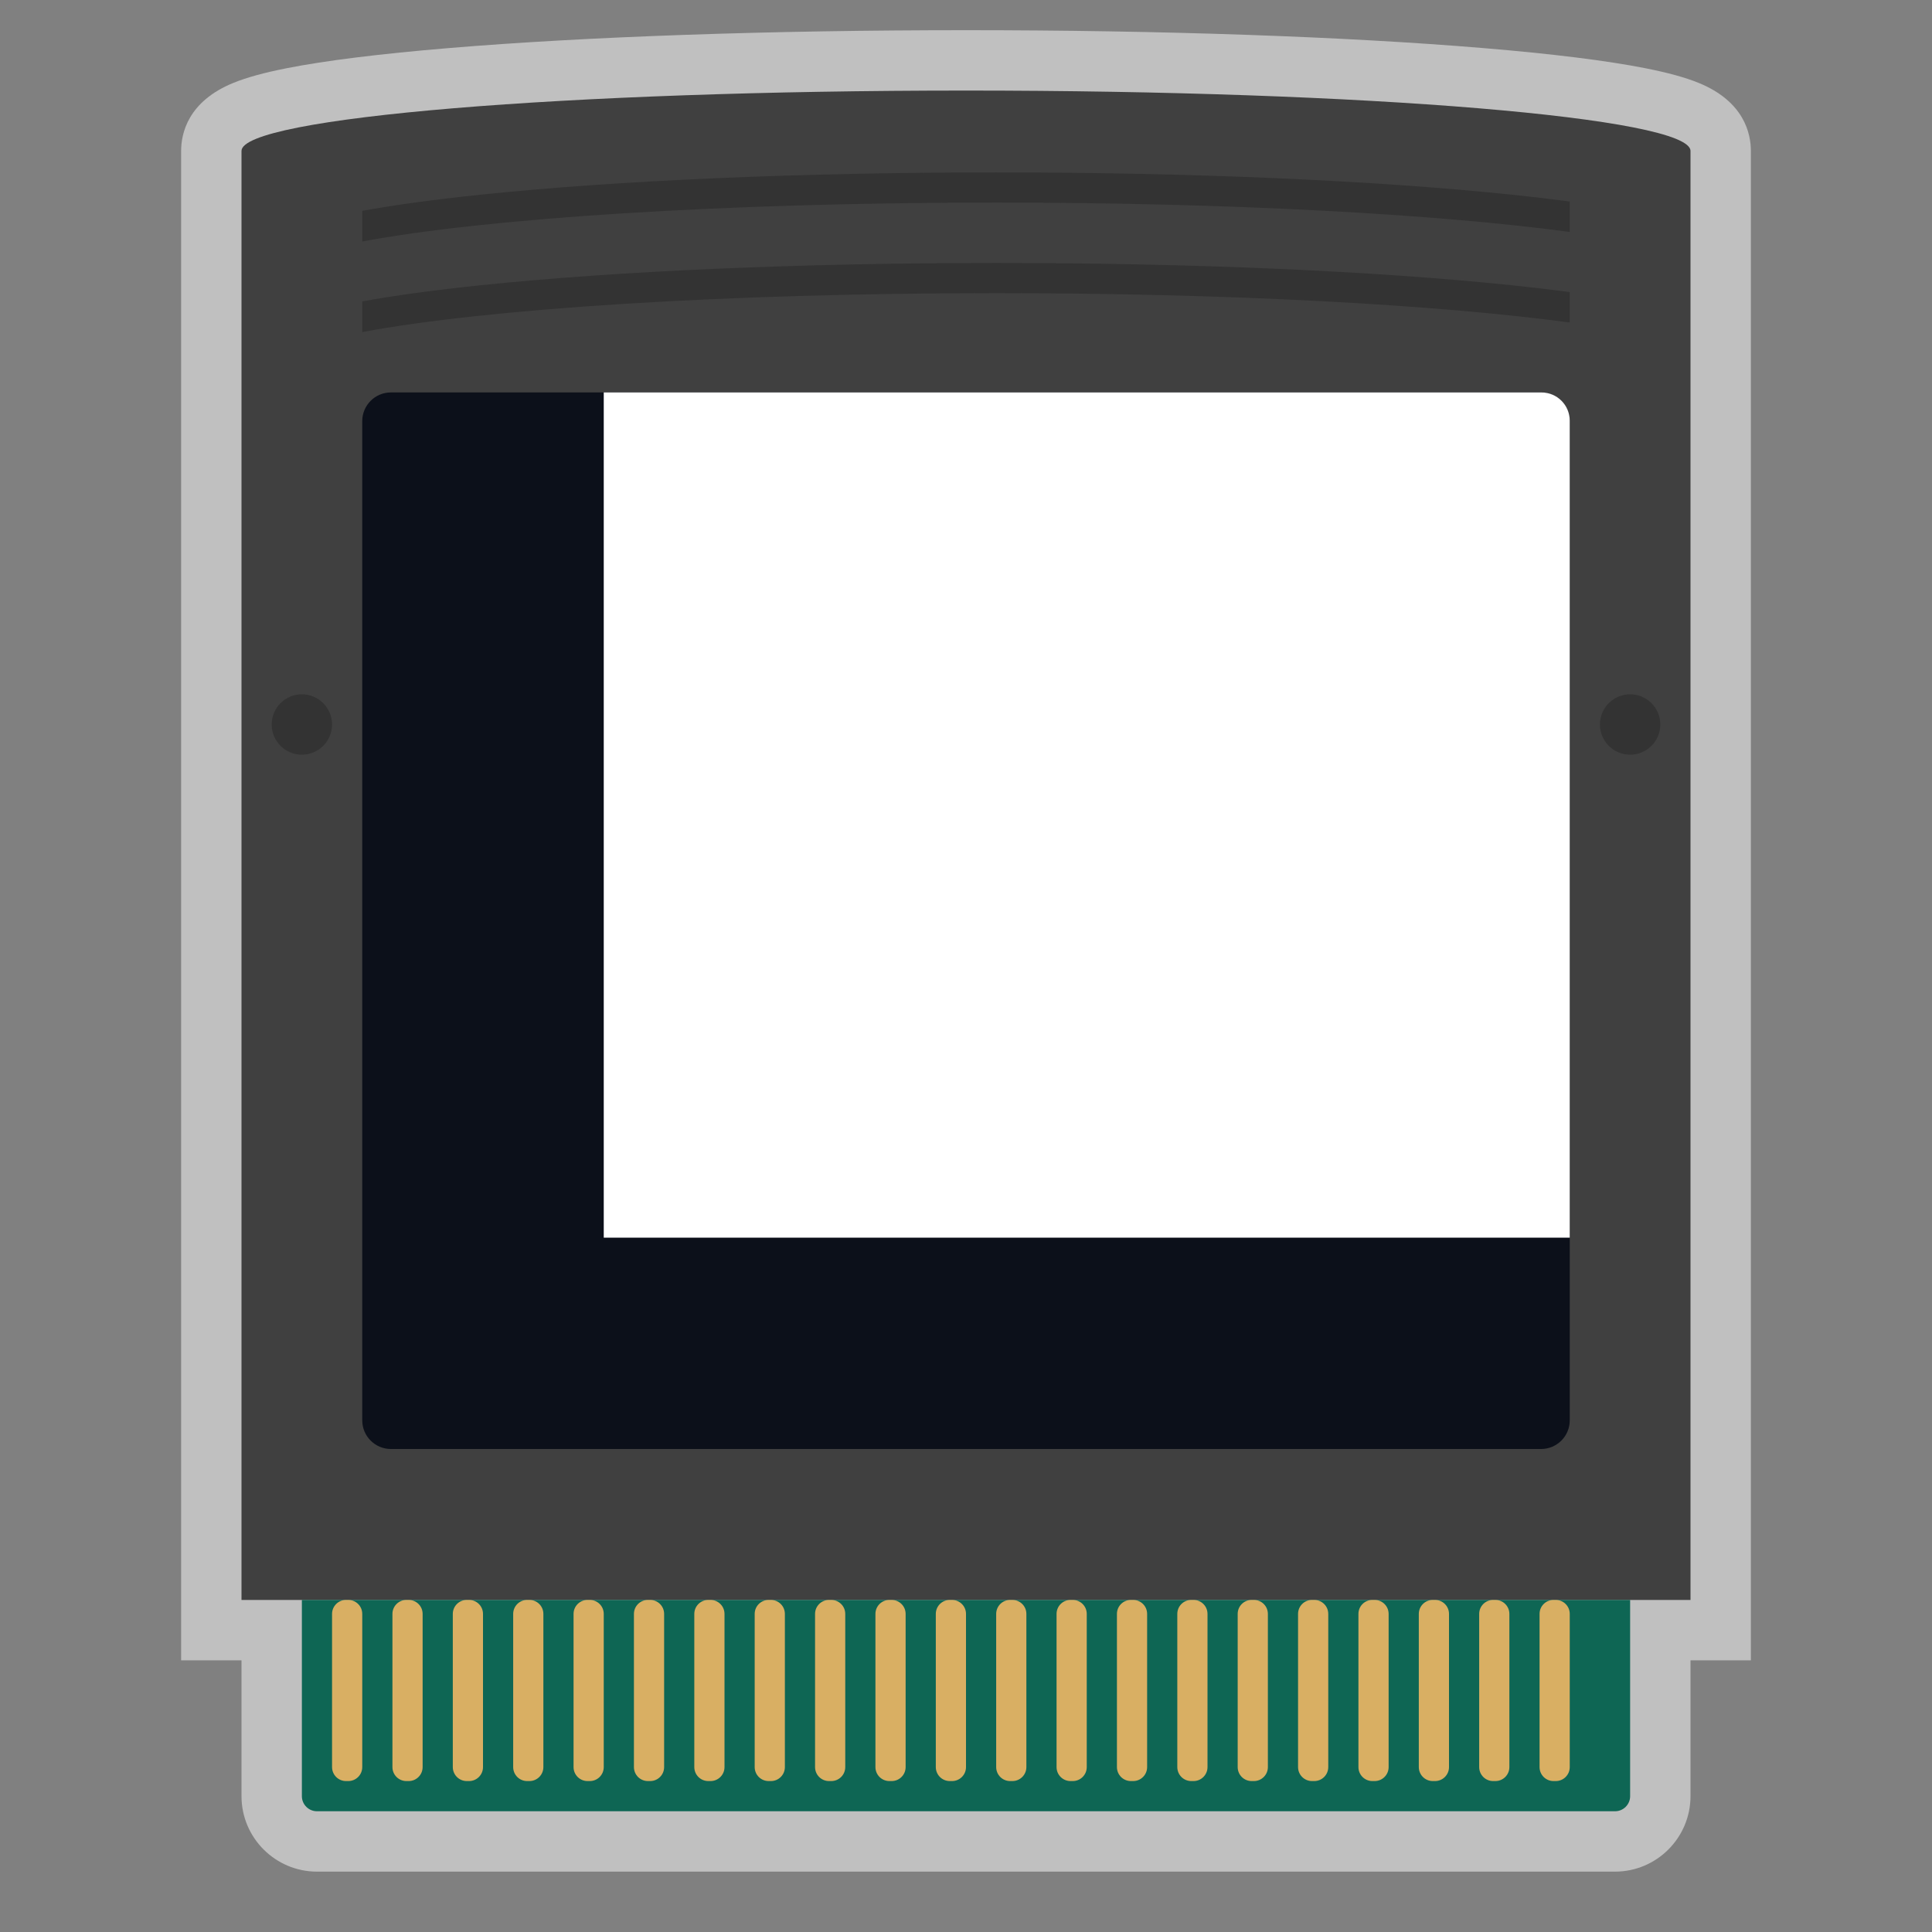 <?xml version="1.0" encoding="iso-8859-1"?>
<!-- Generator: Adobe Illustrator 27.8.1, SVG Export Plug-In . SVG Version: 6.00 Build 0)  -->
<svg version="1.1" id="Layer_1" xmlns="http://www.w3.org/2000/svg" xmlns:xlink="http://www.w3.org/1999/xlink" x="0px" y="0px"
	 viewBox="0 0 256 256" style="enable-background:new 0 0 256 256;" xml:space="preserve">
<rect x="0" y="0" width="256" height="256" fill="#808080" stroke="none"/>
<path style="opacity:0.5;fill:#FFFFFF;" d="M225.067,10.979c-1.76-0.717-4.07-1.352-7.065-1.942
	c-5.126-1.01-12.344-1.907-21.456-2.666C178.201,4.842,153.857,4,128,4S77.799,4.842,59.453,6.371
	c-9.111,0.759-16.33,1.656-21.456,2.666c-2.994,0.59-5.305,1.225-7.065,1.942C24.901,13.435,24,17.685,24,20v192v8h8v18
	c0,5.514,4.486,10,10,10h172c5.514,0,10-4.486,10-10v-18h8v-8V20C232,17.685,231.099,13.435,225.067,10.979z"/>
<path style="fill:#404040;" d="M128,12c-53.019,0-96,3.582-96,8v192h192V20C224,15.582,181.019,12,128,12z"/>
<path style="fill:#0C101A;" d="M204.203,192H51.797C49.7,192,48,190.3,48,188.203V55.797C48,53.7,49.7,52,51.797,52h152.407
	C206.3,52,208,53.7,208,55.797v132.407C208,190.3,206.3,192,204.203,192z"/>
<path style="fill:#0E6654;" d="M214,240H42c-1.105,0-2-0.895-2-2v-26h176v26C216,239.105,215.105,240,214,240z"/>
<path style="fill:#D9AF63;" d="M54.148,236h-0.297c-1.023,0-1.852-0.829-1.852-1.852v-20.297c0-1.023,0.829-1.852,1.852-1.852h0.297
	c1.023,0,1.852,0.829,1.852,1.852v20.297C56,235.171,55.171,236,54.148,236z"/>
<path style="fill:#D9AF63;" d="M46.148,236h-0.297c-1.023,0-1.852-0.829-1.852-1.852v-20.297c0-1.023,0.829-1.852,1.852-1.852h0.297
	c1.023,0,1.852,0.829,1.852,1.852v20.297C48,235.171,47.171,236,46.148,236z"/>
<path style="fill:#D9AF63;" d="M62.148,236h-0.297c-1.023,0-1.852-0.829-1.852-1.852v-20.297c0-1.023,0.829-1.852,1.852-1.852h0.297
	c1.023,0,1.852,0.829,1.852,1.852v20.297C64,235.171,63.171,236,62.148,236z"/>
<path style="fill:#D9AF63;" d="M70.148,236h-0.297c-1.023,0-1.852-0.829-1.852-1.852v-20.297c0-1.023,0.829-1.852,1.852-1.852h0.297
	c1.023,0,1.852,0.829,1.852,1.852v20.297C72,235.171,71.171,236,70.148,236z"/>
<path style="fill:#D9AF63;" d="M78.148,236h-0.297c-1.023,0-1.852-0.829-1.852-1.852v-20.297c0-1.023,0.829-1.852,1.852-1.852h0.297
	c1.023,0,1.852,0.829,1.852,1.852v20.297C80,235.171,79.171,236,78.148,236z"/>
<path style="fill:#D9AF63;" d="M86.148,236h-0.297c-1.023,0-1.852-0.829-1.852-1.852v-20.297c0-1.023,0.829-1.852,1.852-1.852h0.297
	c1.023,0,1.852,0.829,1.852,1.852v20.297C88,235.171,87.171,236,86.148,236z"/>
<path style="fill:#D9AF63;" d="M94.148,236h-0.297c-1.023,0-1.852-0.829-1.852-1.852v-20.297c0-1.023,0.829-1.852,1.852-1.852h0.297
	c1.023,0,1.852,0.829,1.852,1.852v20.297C96,235.171,95.171,236,94.148,236z"/>
<path style="fill:#D9AF63;" d="M102.148,236h-0.297c-1.023,0-1.852-0.829-1.852-1.852v-20.297c0-1.023,0.829-1.852,1.852-1.852
	h0.297c1.023,0,1.852,0.829,1.852,1.852v20.297C104,235.171,103.171,236,102.148,236z"/>
<path style="fill:#D9AF63;" d="M110.148,236h-0.297c-1.023,0-1.852-0.829-1.852-1.852v-20.297c0-1.023,0.829-1.852,1.852-1.852
	h0.297c1.023,0,1.852,0.829,1.852,1.852v20.297C112,235.171,111.171,236,110.148,236z"/>
<path style="fill:#D9AF63;" d="M118.148,236h-0.297c-1.023,0-1.852-0.829-1.852-1.852v-20.297c0-1.023,0.829-1.852,1.852-1.852
	h0.297c1.023,0,1.852,0.829,1.852,1.852v20.297C120,235.171,119.171,236,118.148,236z"/>
<path style="fill:#D9AF63;" d="M126.148,236h-0.297c-1.023,0-1.852-0.829-1.852-1.852v-20.297c0-1.023,0.829-1.852,1.852-1.852
	h0.297c1.023,0,1.852,0.829,1.852,1.852v20.297C128,235.171,127.171,236,126.148,236z"/>
<path style="fill:#D9AF63;" d="M134.148,236h-0.297c-1.023,0-1.852-0.829-1.852-1.852v-20.297c0-1.023,0.829-1.852,1.852-1.852
	h0.297c1.023,0,1.852,0.829,1.852,1.852v20.297C136,235.171,135.171,236,134.148,236z"/>
<path style="fill:#D9AF63;" d="M142.148,236h-0.297c-1.023,0-1.852-0.829-1.852-1.852v-20.297c0-1.023,0.829-1.852,1.852-1.852
	h0.297c1.023,0,1.852,0.829,1.852,1.852v20.297C144,235.171,143.171,236,142.148,236z"/>
<path style="fill:#D9AF63;" d="M150.148,236h-0.297c-1.023,0-1.852-0.829-1.852-1.852v-20.297c0-1.023,0.829-1.852,1.852-1.852
	h0.297c1.023,0,1.852,0.829,1.852,1.852v20.297C152,235.171,151.171,236,150.148,236z"/>
<path style="fill:#D9AF63;" d="M158.148,236h-0.297c-1.023,0-1.852-0.829-1.852-1.852v-20.297c0-1.023,0.829-1.852,1.852-1.852
	h0.297c1.023,0,1.852,0.829,1.852,1.852v20.297C160,235.171,159.171,236,158.148,236z"/>
<path style="fill:#D9AF63;" d="M166.148,236h-0.297c-1.023,0-1.852-0.829-1.852-1.852v-20.297c0-1.023,0.829-1.852,1.852-1.852
	h0.297c1.023,0,1.852,0.829,1.852,1.852v20.297C168,235.171,167.171,236,166.148,236z"/>
<path style="fill:#D9AF63;" d="M174.148,236h-0.297c-1.023,0-1.852-0.829-1.852-1.852v-20.297c0-1.023,0.829-1.852,1.852-1.852
	h0.297c1.023,0,1.852,0.829,1.852,1.852v20.297C176,235.171,175.171,236,174.148,236z"/>
<path style="fill:#D9AF63;" d="M182.148,236h-0.297c-1.023,0-1.852-0.829-1.852-1.852v-20.297c0-1.023,0.829-1.852,1.852-1.852
	h0.297c1.023,0,1.852,0.829,1.852,1.852v20.297C184,235.171,183.171,236,182.148,236z"/>
<path style="fill:#D9AF63;" d="M190.148,236h-0.297c-1.023,0-1.852-0.829-1.852-1.852v-20.297c0-1.023,0.829-1.852,1.852-1.852
	h0.297c1.023,0,1.852,0.829,1.852,1.852v20.297C192,235.171,191.171,236,190.148,236z"/>
<path style="fill:#D9AF63;" d="M198.148,236h-0.297c-1.023,0-1.852-0.829-1.852-1.852v-20.297c0-1.023,0.829-1.852,1.852-1.852
	h0.297c1.023,0,1.852,0.829,1.852,1.852v20.297C200,235.171,199.171,236,198.148,236z"/>
<path style="fill:#D9AF63;" d="M206.148,236h-0.297c-1.023,0-1.852-0.829-1.852-1.852v-20.297c0-1.023,0.829-1.852,1.852-1.852
	h0.297c1.023,0,1.852,0.829,1.852,1.852v20.297C208,235.171,207.171,236,206.148,236z"/>
<path style="fill:#333333;" d="M48,44c16.375-3.075,47.852-5.156,84-5.156c30.932,0,58.443,1.524,76,3.891v-4.032
	c-2.394-0.317-4.949-0.621-7.703-0.908c-18.265-1.903-42.52-2.95-68.297-2.95s-50.031,1.048-68.297,2.95
	c-6.147,0.64-11.387,1.359-15.703,2.142V44z"/>
<path style="fill:#333333;" d="M48,32c16.375-3.075,47.852-5.156,84-5.156c30.932,0,58.443,1.524,76,3.891v-4.032
	c-2.394-0.317-4.949-0.621-7.703-0.908c-18.265-1.903-42.52-2.95-68.297-2.95s-50.031,1.048-68.297,2.95
	c-6.147,0.64-11.387,1.359-15.703,2.142V32z"/>
<circle style="fill:#333333;" cx="40" cy="96" r="4"/>
<circle style="fill:#333333;" cx="216" cy="96" r="4"/>
<path style="fill:#FFFFFF;" d="M208,164H80V52h124.251c2.071,0,3.749,1.678,3.749,3.749V164z"/>
</svg>
